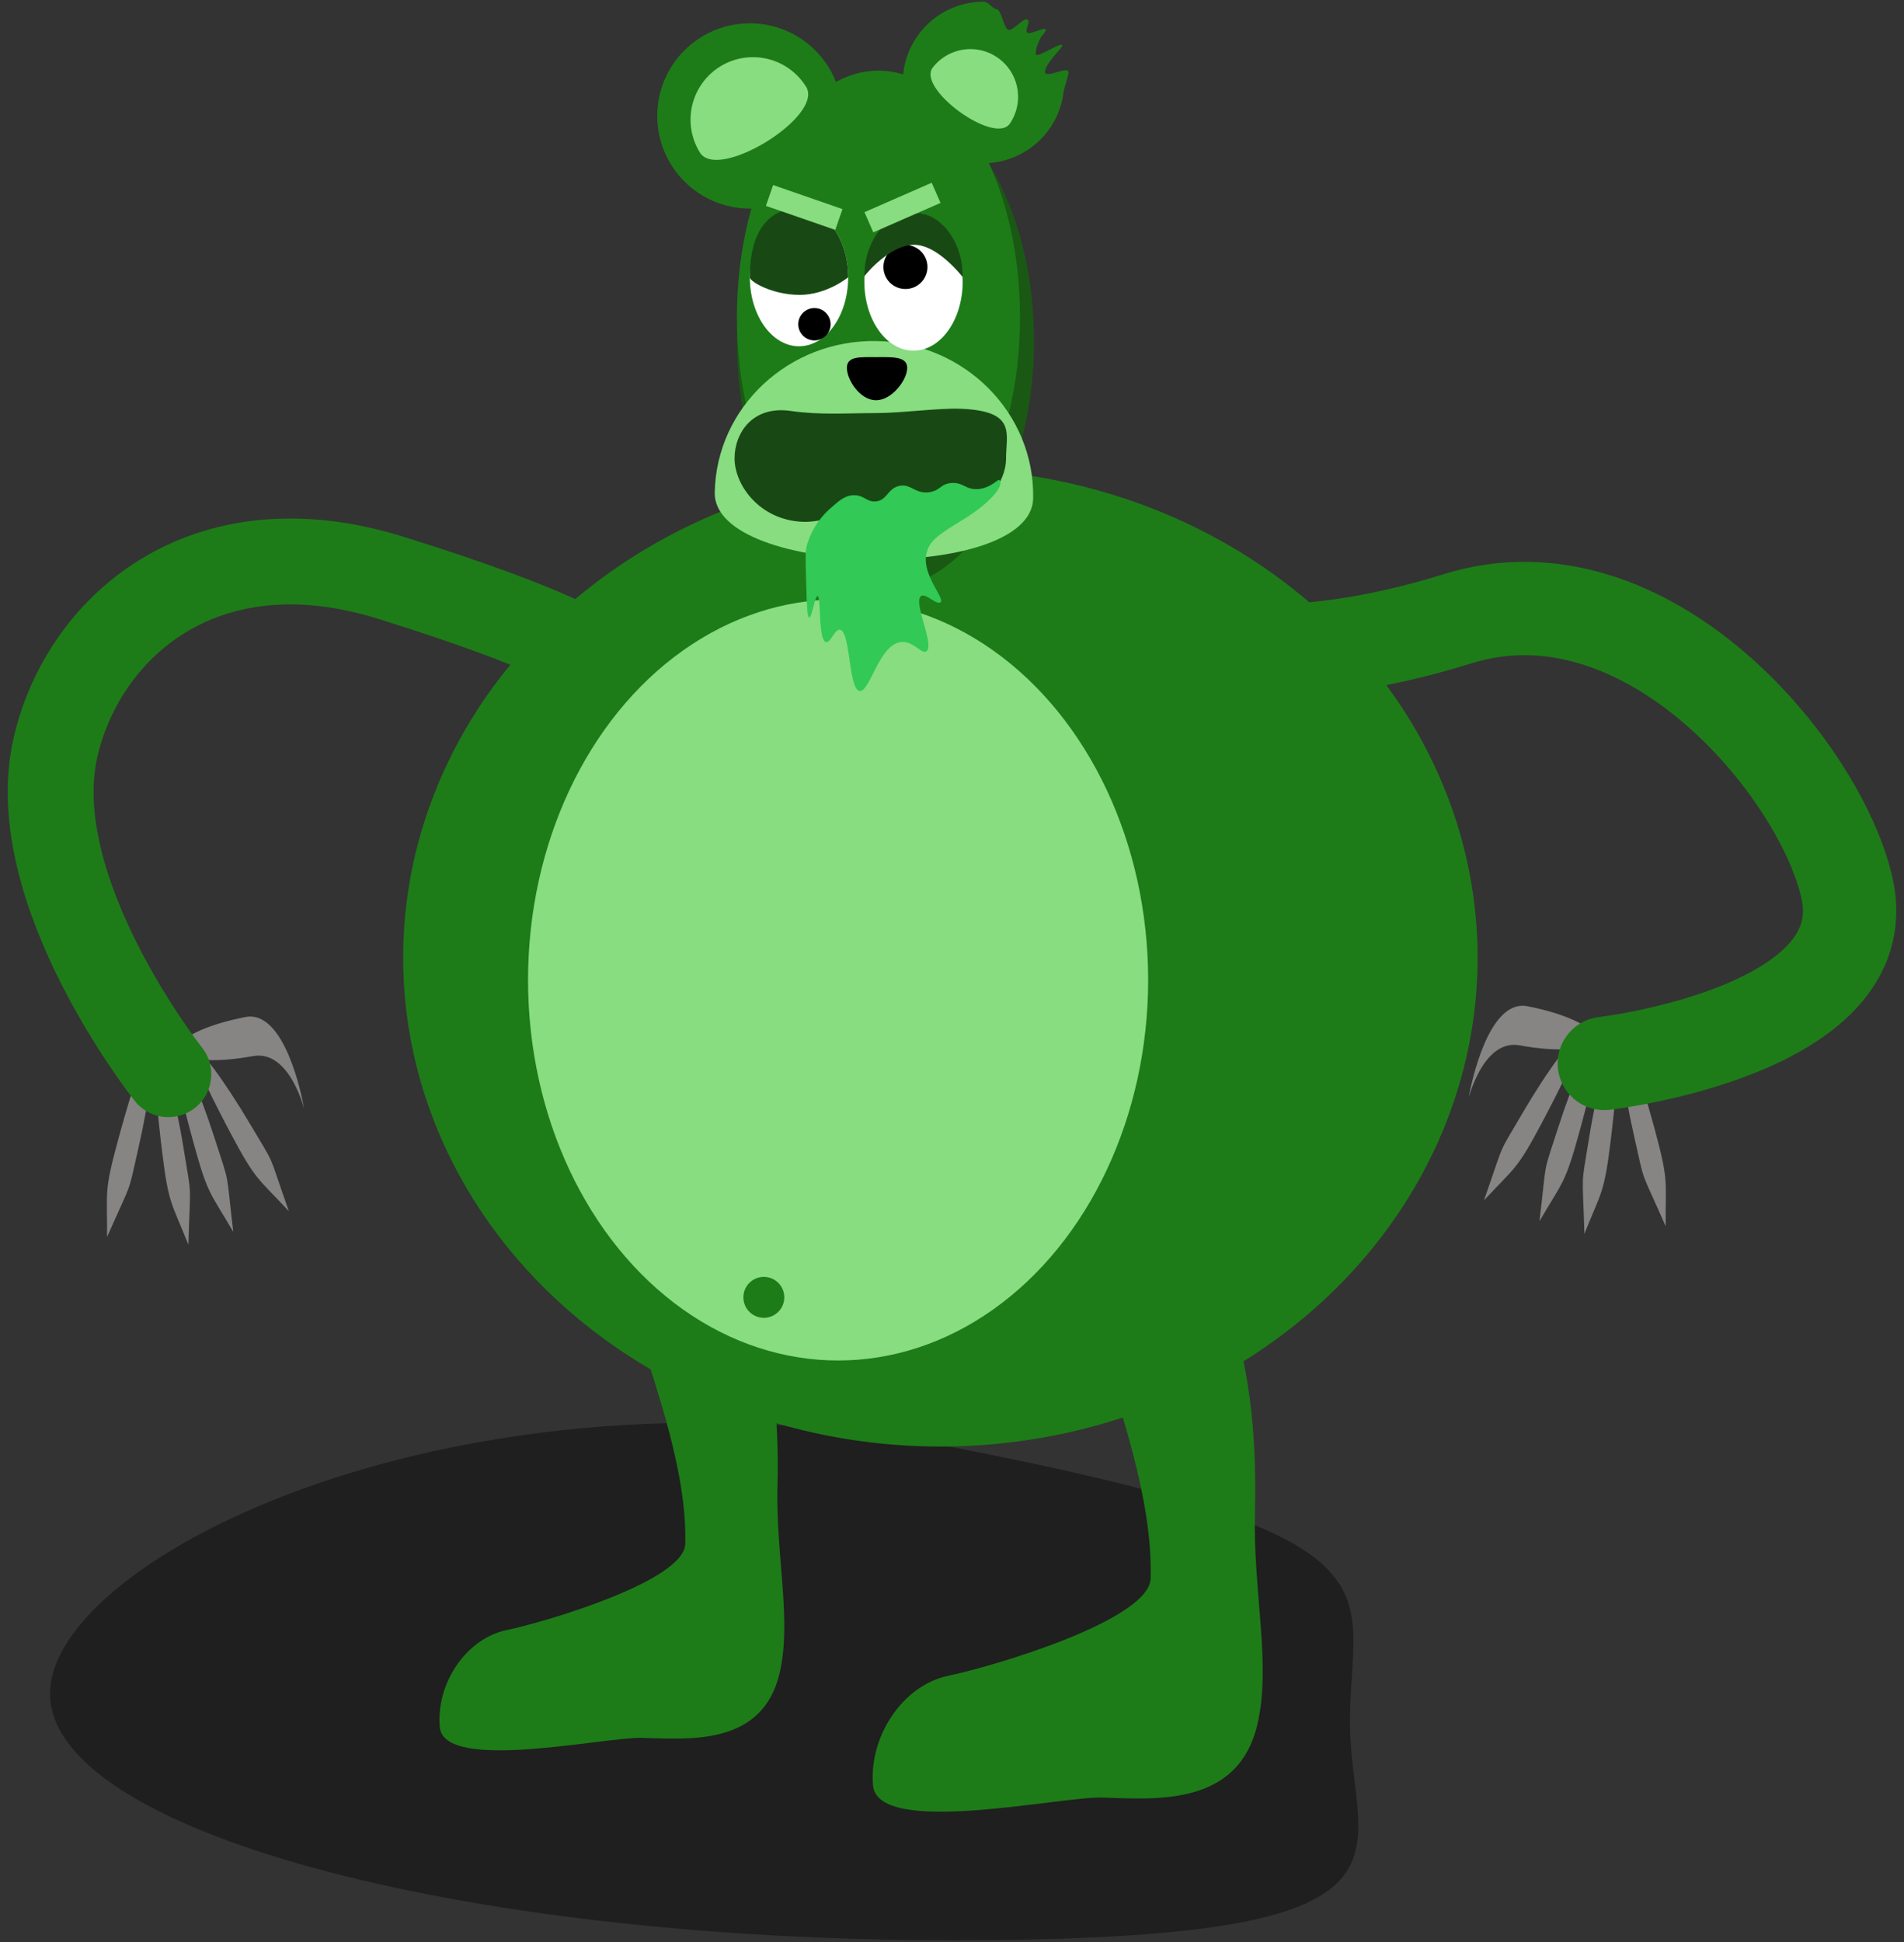 <svg xmlns="http://www.w3.org/2000/svg" width="510" height="520" viewBox="0 0 510 520"><rect x="0" y="0" width="510" height="520" fill="#333333" stroke="none"/><defs><style>.cls-1{opacity:0.4;}.cls-2{fill:#1d7c18;}.cls-3{fill:#87dd80;}.cls-4{fill:#878484;}.cls-10,.cls-5{fill:none;stroke:#1d7c18;stroke-linecap:round;stroke-miterlimit:10;}.cls-5{stroke-width:23px;}.cls-6{fill:#195914;}.cls-7{fill:#184914;}.cls-8{fill:#fff;}.cls-9{fill:#32c956;}.cls-10{stroke-width:25px;}</style></defs><title>sick-bear</title><g id="Layer_4" data-name="Layer 4"><path class="cls-1" d="M361.6,461.07c0,36.47,26.92,58.46-106.54,58.46S13.41,490,13.41,453.49s110.64-91.49,241.65-66C379.78,411.7,361.6,424.6,361.6,461.07Z"/><path class="cls-2" d="M183.55,413.41c1-38.17-32.28-87-7.9-86.32s33.61,32.57,32.6,70.75c-.5,18.6,3.91,36,.57,50.18-4.61,19.6-24.35,17.64-36.85,17.31-10-.27-53.16,9.36-54.17-2.9-1-11.53,6.92-23.64,17.88-25.95C146.42,434.22,183.28,423.3,183.55,413.41Z"/><ellipse class="cls-2" cx="251.89" cy="256.44" rx="143.9" ry="130.89"/><ellipse class="cls-3" cx="224.49" cy="262.4" rx="83.05" ry="101.89"/><circle class="cls-2" cx="204.6" cy="347.38" r="5.48"/><path class="cls-4" d="M47.77,281.08c.55,2.9,9.48,3.67,19.95,1.71s14.19,16.43,13.65,13.53-5.14-26-15.61-24S47.23,278.18,47.77,281.08Z"/><path class="cls-4" d="M28.68,331.23c7.08-16.11,5.35-10.44,8.46-24.11s4.35-25,2.78-25.4-6.32,16.22-8.45,24.11C27.83,319.33,28.74,318.81,28.68,331.23Z"/><path class="cls-4" d="M50.46,333.27c.5-17.59,1-11.69-1.24-25.52s-5.38-24.85-7-24.59.24,17.41,1.24,25.53C45.19,322.56,45.84,321.74,50.46,333.27Z"/><path class="cls-4" d="M77.37,324.32C71.51,307.73,74.13,313,67,301s-14-21.25-15.35-20.44S58.18,296.67,62,303.88C68.6,316.22,68.91,315.22,77.37,324.32Z"/><path class="cls-4" d="M62.49,329.86c-2.1-17.47-.7-11.71-5-25.07S48.52,281,47,281.51s2.8,17.18,5,25.06C55.7,320,56.23,319.13,62.49,329.86Z"/><path class="cls-5" d="M157.88,175.51s-7.68-6.58-53.06-20.76c-50.76-15.87-82.83,13.83-90,45.56-8.63,38.36,30.27,87.32,30.27,87.32"/><path class="cls-2" d="M286.21,19.33c0,.86-1.23,4.45-1.33,5.27A21.61,21.61,0,1,1,263.41.47c1.51,0,2.12,1.67,3.54,2s1.79,4.91,3.14,5.51c1.1.48,4.12-3.4,5.11-2.75s-.86,2.75,0,3.53,7.36-3.16,3.93.79c-.67.77-2.09,4.22-1.57,5.11s10.27-5.79,5.81-.86c-1.49,1.64-3.72,4.47-3.45,5.57C280.31,21,286.21,17.57,286.21,19.33Z"/><circle class="cls-2" cx="200.85" cy="31.04" r="24.8"/><ellipse class="cls-6" cx="237.18" cy="91.31" rx="39.79" ry="66.04"/><ellipse class="cls-2" cx="235.3" cy="84.96" rx="37.91" ry="66.04"/><path class="cls-3" d="M276.74,133.43c-.41,22.83-85.7,21.28-85.29-1.55s19.85-41,43.4-40.56S277.16,110.6,276.74,133.43Z"/><path class="cls-7" d="M269.48,122.74c0,6.51-5.45,13.7-15,15.85-6.39,1.45-10.51-3.16-18.5-3.16-6.62,0-13.84,4.61-21.05,4.29-11.37-.5-18.17-9.72-18.17-17,0-6.77,4.81-14.15,15-12.69,8.07,1.15,15,.58,22.49.58s16.9-1.39,23.07-1.16C272.36,110.05,269.48,116,269.48,122.74Z"/><ellipse class="cls-8" cx="214.02" cy="74.24" rx="13.17" ry="18.48"/><circle cx="218.15" cy="86.82" r="4.33"/><path class="cls-7" d="M227.2,74.24s-5.71,4.72-13,4.72-13.37-3.54-13.37-4.72c0-13.37,5.9-18.48,13.17-18.48S227.2,64,227.2,74.24Z"/><ellipse class="cls-8" cx="244.69" cy="75.42" rx="13.17" ry="18.48"/><circle cx="242.53" cy="71.49" r="5.9"/><path class="cls-7" d="M257.87,74c1.57,2.56-5.7-8.45-13-8.45S230.34,75.42,231.52,74c0-9.45,5.9-17.1,13.17-17.1S257.87,64.59,257.87,74Z"/><path d="M243,98.51c0,3.19-4.06,8.66-8.36,8.66s-7.79-5.47-7.79-8.66,3.49-2.88,7.79-2.88S243,95.33,243,98.51Z"/><path class="cls-3" d="M215.92,23.24c4.86,7.86-23.6,25.45-28.45,17.59a16.72,16.72,0,0,1,28.45-17.59Z"/><path class="cls-3" d="M270.46,33.15c-4.15,5.7-24.81-9.32-20.66-15a12.77,12.77,0,0,1,20.66,15Z"/><path class="cls-9" d="M267.68,128.51c-.3-.33-2.43,2.34-6,2.46-3.06.1-3.72-1.83-6.74-1.64s-3,2-6,2.46c-3.93.54-5-2.46-8.23-1.64-3,.78-3.06,3.72-6,4.09-2.48.32-3.22-1.68-6-1.63-2.33,0-4,1.51-6,3.27A20.71,20.71,0,0,0,216,146.53c-.31,1.27-.21,4.66,0,11.46.15,5.11.32,7.32.75,7.37.7.07,1.53-5.81,2.24-5.73,1,.1.12,11.76,2.25,12.28,1.24.3,2.3-3.46,3.74-3.28,2.86.37,2.29,15.82,5.24,16.38,2.76.52,5.24-12.62,11.23-13.1,3.28-.27,5.47,3.43,6.73,2.46,2.17-1.69-3.62-13.16-1.49-14.74,1.26-.95,4.15,2.48,5.24,1.63,1.27-1-5.11-7.4-3.75-13.1.74-3.1,2.38-4.54,9.73-9C264.69,135.06,269.18,130.15,267.68,128.51Z"/><rect class="cls-3" x="205.57" y="52.61" width="19.66" height="5.9" transform="translate(30.07 -67.46) rotate(19.11)"/><rect class="cls-3" x="231.91" y="52.61" width="19.66" height="5.9" transform="translate(-1.99 101.61) rotate(-23.64)"/><path class="cls-4" d="M427.07,278.2c-.54,2.9-9.47,3.67-19.95,1.71s-14.18,16.43-13.64,13.52,5.14-26,15.61-24S427.61,275.3,427.07,278.2Z"/><path class="cls-4" d="M446.16,328.35c-7.07-16.11-5.35-10.44-8.45-24.11s-4.35-25.05-2.79-25.4,6.33,16.22,8.46,24.11C447,316.45,446.1,315.93,446.16,328.35Z"/><path class="cls-4" d="M424.39,330.38c-.5-17.58-1-11.68,1.23-25.52s5.39-24.84,7-24.58-.24,17.41-1.23,25.52C429.66,319.68,429,318.86,424.39,330.38Z"/><path class="cls-4" d="M397.48,321.43c5.86-16.59,3.24-11.27,10.33-23.37s14-21.24,15.34-20.43-6.48,16.16-10.33,23.37C406.25,313.34,405.93,312.34,397.48,321.43Z"/><path class="cls-4" d="M412.36,327c2.09-17.47.7-11.71,5-25.06s9-23.78,10.52-23.29-2.81,17.19-5,25.07C419.15,317.16,418.62,316.25,412.36,327Z"/><path class="cls-10" d="M317,172.62s28,7.26,73.35-6.92c50.75-15.86,97.25,40.37,104.38,72.1,8.64,38.36-65,46.95-65,46.95"/><path class="cls-2" d="M308.21,422.62c1.15-43.18-36.51-98.38-8.93-97.65s38,36.85,36.87,80c-.56,21.05,4.43,40.7.65,56.76-5.21,22.18-27.54,20-41.68,19.59-11.34-.3-60.14,10.59-61.28-3.28-1.08-13,7.83-26.75,20.22-29.35C266.21,446.16,307.92,433.8,308.21,422.62Z"/></g></svg>
